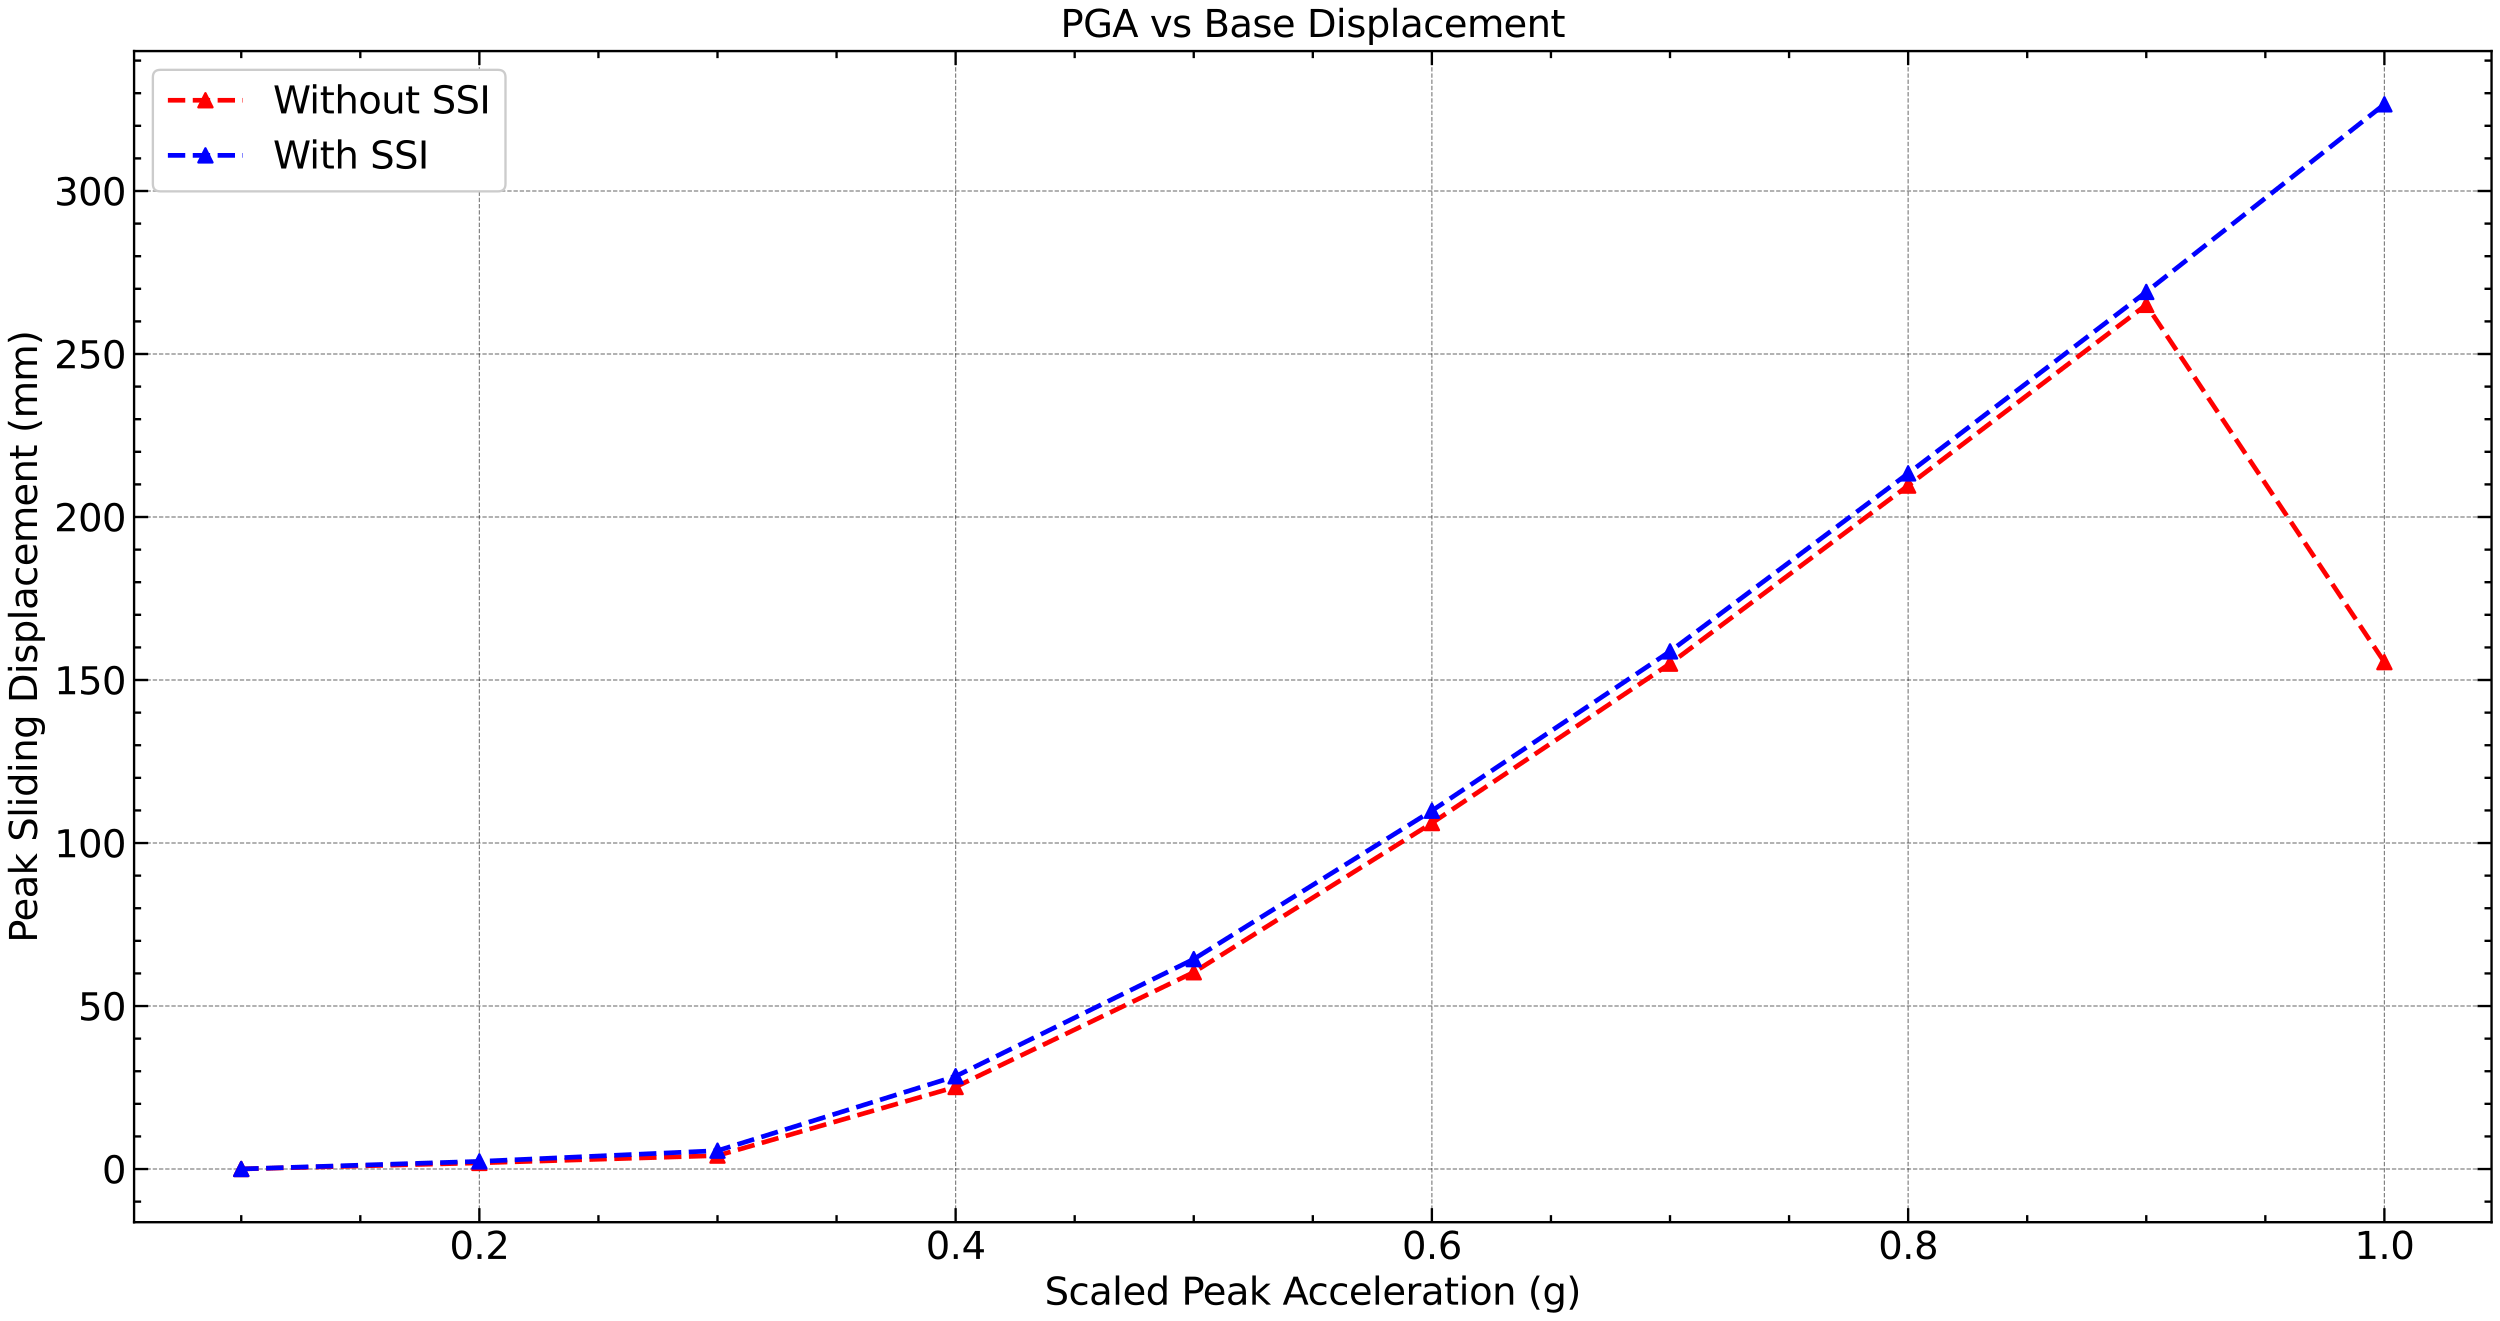 <?xml version="1.0" encoding="utf-8" standalone="no"?>
<!DOCTYPE svg PUBLIC "-//W3C//DTD SVG 1.1//EN"
  "http://www.w3.org/Graphics/SVG/1.1/DTD/svg11.dtd">
<svg xmlns:xlink="http://www.w3.org/1999/xlink" width="1065.125pt" height="562.788pt" viewBox="0 0 1065.125 562.788" xmlns="http://www.w3.org/2000/svg" version="1.1">
 <defs>
  <style type="text/css">*{stroke-linejoin: round; stroke-linecap: butt}</style>
 </defs>
 <g id="figure_1">
  <g id="patch_1">
   <path d="M 0 562.788 
L 1065.125 562.788 
L 1065.125 0 
L 0 0 
z
" style="fill: #ffffff"/>
  </g>
  <g id="axes_1">
   <g id="patch_2">
    <path d="M 57.125 520.717 
L 1061.525 520.717 
L 1061.525 21.758 
L 57.125 21.758 
z
" style="fill: #ffffff"/>
   </g>
   <g id="matplotlib.axis_1">
    <g id="xtick_1">
     <g id="line2d_1">
      <path d="M 204.234 520.717 
L 204.234 21.758 
" clip-path="url(#pb93fafe931)" style="fill: none; stroke-dasharray: 1.85,0.8; stroke-dashoffset: 0; stroke: #000000; stroke-opacity: 0.5; stroke-width: 0.5"/>
     </g>
     <g id="line2d_2">
      <defs>
       <path id="m34ac5b4083" d="M 0 0 
L 0 -6 
" style="stroke: #000000"/>
      </defs>
      <g>
       <use xlink:href="#m34ac5b4083" x="204.234" y="520.717" style="stroke: #000000"/>
      </g>
     </g>
     <g id="line2d_3">
      <defs>
       <path id="mc2dd5385bc" d="M 0 0 
L 0 6 
" style="stroke: #000000"/>
      </defs>
      <g>
       <use xlink:href="#mc2dd5385bc" x="204.234" y="21.758" style="stroke: #000000"/>
      </g>
     </g>
     <g id="text_1">
      <!-- 0.2 -->
      <g transform="translate(191.512 536.375) scale(0.16 -0.16)">
       <defs>
        <path id="DejaVuSans-30" d="M 2034 4250 
Q 1547 4250 1301 3770 
Q 1056 3291 1056 2328 
Q 1056 1369 1301 889 
Q 1547 409 2034 409 
Q 2525 409 2770 889 
Q 3016 1369 3016 2328 
Q 3016 3291 2770 3770 
Q 2525 4250 2034 4250 
z
M 2034 4750 
Q 2819 4750 3233 4129 
Q 3647 3509 3647 2328 
Q 3647 1150 3233 529 
Q 2819 -91 2034 -91 
Q 1250 -91 836 529 
Q 422 1150 422 2328 
Q 422 3509 836 4129 
Q 1250 4750 2034 4750 
z
" transform="scale(0.016)"/>
        <path id="DejaVuSans-2e" d="M 684 794 
L 1344 794 
L 1344 0 
L 684 0 
L 684 794 
z
" transform="scale(0.016)"/>
        <path id="DejaVuSans-32" d="M 1228 531 
L 3431 531 
L 3431 0 
L 469 0 
L 469 531 
Q 828 903 1448 1529 
Q 2069 2156 2228 2338 
Q 2531 2678 2651 2914 
Q 2772 3150 2772 3378 
Q 2772 3750 2511 3984 
Q 2250 4219 1831 4219 
Q 1534 4219 1204 4116 
Q 875 4013 500 3803 
L 500 4441 
Q 881 4594 1212 4672 
Q 1544 4750 1819 4750 
Q 2544 4750 2975 4387 
Q 3406 4025 3406 3419 
Q 3406 3131 3298 2873 
Q 3191 2616 2906 2266 
Q 2828 2175 2409 1742 
Q 1991 1309 1228 531 
z
" transform="scale(0.016)"/>
       </defs>
       <use xlink:href="#DejaVuSans-30"/>
       <use xlink:href="#DejaVuSans-2e" x="63.623"/>
       <use xlink:href="#DejaVuSans-32" x="95.41"/>
      </g>
     </g>
    </g>
    <g id="xtick_2">
     <g id="line2d_4">
      <path d="M 407.143 520.717 
L 407.143 21.758 
" clip-path="url(#pb93fafe931)" style="fill: none; stroke-dasharray: 1.85,0.8; stroke-dashoffset: 0; stroke: #000000; stroke-opacity: 0.5; stroke-width: 0.5"/>
     </g>
     <g id="line2d_5">
      <g>
       <use xlink:href="#m34ac5b4083" x="407.143" y="520.717" style="stroke: #000000"/>
      </g>
     </g>
     <g id="line2d_6">
      <g>
       <use xlink:href="#mc2dd5385bc" x="407.143" y="21.758" style="stroke: #000000"/>
      </g>
     </g>
     <g id="text_2">
      <!-- 0.4 -->
      <g transform="translate(394.421 536.375) scale(0.16 -0.16)">
       <defs>
        <path id="DejaVuSans-34" d="M 2419 4116 
L 825 1625 
L 2419 1625 
L 2419 4116 
z
M 2253 4666 
L 3047 4666 
L 3047 1625 
L 3713 1625 
L 3713 1100 
L 3047 1100 
L 3047 0 
L 2419 0 
L 2419 1100 
L 313 1100 
L 313 1709 
L 2253 4666 
z
" transform="scale(0.016)"/>
       </defs>
       <use xlink:href="#DejaVuSans-30"/>
       <use xlink:href="#DejaVuSans-2e" x="63.623"/>
       <use xlink:href="#DejaVuSans-34" x="95.41"/>
      </g>
     </g>
    </g>
    <g id="xtick_3">
     <g id="line2d_7">
      <path d="M 610.052 520.717 
L 610.052 21.758 
" clip-path="url(#pb93fafe931)" style="fill: none; stroke-dasharray: 1.85,0.8; stroke-dashoffset: 0; stroke: #000000; stroke-opacity: 0.5; stroke-width: 0.5"/>
     </g>
     <g id="line2d_8">
      <g>
       <use xlink:href="#m34ac5b4083" x="610.052" y="520.717" style="stroke: #000000"/>
      </g>
     </g>
     <g id="line2d_9">
      <g>
       <use xlink:href="#mc2dd5385bc" x="610.052" y="21.758" style="stroke: #000000"/>
      </g>
     </g>
     <g id="text_3">
      <!-- 0.6 -->
      <g transform="translate(597.33 536.375) scale(0.16 -0.16)">
       <defs>
        <path id="DejaVuSans-36" d="M 2113 2584 
Q 1688 2584 1439 2293 
Q 1191 2003 1191 1497 
Q 1191 994 1439 701 
Q 1688 409 2113 409 
Q 2538 409 2786 701 
Q 3034 994 3034 1497 
Q 3034 2003 2786 2293 
Q 2538 2584 2113 2584 
z
M 3366 4563 
L 3366 3988 
Q 3128 4100 2886 4159 
Q 2644 4219 2406 4219 
Q 1781 4219 1451 3797 
Q 1122 3375 1075 2522 
Q 1259 2794 1537 2939 
Q 1816 3084 2150 3084 
Q 2853 3084 3261 2657 
Q 3669 2231 3669 1497 
Q 3669 778 3244 343 
Q 2819 -91 2113 -91 
Q 1303 -91 875 529 
Q 447 1150 447 2328 
Q 447 3434 972 4092 
Q 1497 4750 2381 4750 
Q 2619 4750 2861 4703 
Q 3103 4656 3366 4563 
z
" transform="scale(0.016)"/>
       </defs>
       <use xlink:href="#DejaVuSans-30"/>
       <use xlink:href="#DejaVuSans-2e" x="63.623"/>
       <use xlink:href="#DejaVuSans-36" x="95.41"/>
      </g>
     </g>
    </g>
    <g id="xtick_4">
     <g id="line2d_10">
      <path d="M 812.961 520.717 
L 812.961 21.758 
" clip-path="url(#pb93fafe931)" style="fill: none; stroke-dasharray: 1.85,0.8; stroke-dashoffset: 0; stroke: #000000; stroke-opacity: 0.5; stroke-width: 0.5"/>
     </g>
     <g id="line2d_11">
      <g>
       <use xlink:href="#m34ac5b4083" x="812.961" y="520.717" style="stroke: #000000"/>
      </g>
     </g>
     <g id="line2d_12">
      <g>
       <use xlink:href="#mc2dd5385bc" x="812.961" y="21.758" style="stroke: #000000"/>
      </g>
     </g>
     <g id="text_4">
      <!-- 0.8 -->
      <g transform="translate(800.239 536.375) scale(0.16 -0.16)">
       <defs>
        <path id="DejaVuSans-38" d="M 2034 2216 
Q 1584 2216 1326 1975 
Q 1069 1734 1069 1313 
Q 1069 891 1326 650 
Q 1584 409 2034 409 
Q 2484 409 2743 651 
Q 3003 894 3003 1313 
Q 3003 1734 2745 1975 
Q 2488 2216 2034 2216 
z
M 1403 2484 
Q 997 2584 770 2862 
Q 544 3141 544 3541 
Q 544 4100 942 4425 
Q 1341 4750 2034 4750 
Q 2731 4750 3128 4425 
Q 3525 4100 3525 3541 
Q 3525 3141 3298 2862 
Q 3072 2584 2669 2484 
Q 3125 2378 3379 2068 
Q 3634 1759 3634 1313 
Q 3634 634 3220 271 
Q 2806 -91 2034 -91 
Q 1263 -91 848 271 
Q 434 634 434 1313 
Q 434 1759 690 2068 
Q 947 2378 1403 2484 
z
M 1172 3481 
Q 1172 3119 1398 2916 
Q 1625 2713 2034 2713 
Q 2441 2713 2670 2916 
Q 2900 3119 2900 3481 
Q 2900 3844 2670 4047 
Q 2441 4250 2034 4250 
Q 1625 4250 1398 4047 
Q 1172 3844 1172 3481 
z
" transform="scale(0.016)"/>
       </defs>
       <use xlink:href="#DejaVuSans-30"/>
       <use xlink:href="#DejaVuSans-2e" x="63.623"/>
       <use xlink:href="#DejaVuSans-38" x="95.41"/>
      </g>
     </g>
    </g>
    <g id="xtick_5">
     <g id="line2d_13">
      <path d="M 1015.87 520.717 
L 1015.87 21.758 
" clip-path="url(#pb93fafe931)" style="fill: none; stroke-dasharray: 1.85,0.8; stroke-dashoffset: 0; stroke: #000000; stroke-opacity: 0.5; stroke-width: 0.5"/>
     </g>
     <g id="line2d_14">
      <g>
       <use xlink:href="#m34ac5b4083" x="1015.87" y="520.717" style="stroke: #000000"/>
      </g>
     </g>
     <g id="line2d_15">
      <g>
       <use xlink:href="#mc2dd5385bc" x="1015.87" y="21.758" style="stroke: #000000"/>
      </g>
     </g>
     <g id="text_5">
      <!-- 1.0 -->
      <g transform="translate(1003.148 536.375) scale(0.16 -0.16)">
       <defs>
        <path id="DejaVuSans-31" d="M 794 531 
L 1825 531 
L 1825 4091 
L 703 3866 
L 703 4441 
L 1819 4666 
L 2450 4666 
L 2450 531 
L 3481 531 
L 3481 0 
L 794 0 
L 794 531 
z
" transform="scale(0.016)"/>
       </defs>
       <use xlink:href="#DejaVuSans-31"/>
       <use xlink:href="#DejaVuSans-2e" x="63.623"/>
       <use xlink:href="#DejaVuSans-30" x="95.41"/>
      </g>
     </g>
    </g>
    <g id="xtick_6">
     <g id="line2d_16">
      <defs>
       <path id="m87ff8ee9ff" d="M 0 0 
L 0 -3 
" style="stroke: #000000"/>
      </defs>
      <g>
       <use xlink:href="#m87ff8ee9ff" x="102.78" y="520.717" style="stroke: #000000"/>
      </g>
     </g>
     <g id="line2d_17">
      <defs>
       <path id="mc37be4fa2a" d="M 0 0 
L 0 3 
" style="stroke: #000000"/>
      </defs>
      <g>
       <use xlink:href="#mc37be4fa2a" x="102.78" y="21.758" style="stroke: #000000"/>
      </g>
     </g>
    </g>
    <g id="xtick_7">
     <g id="line2d_18">
      <g>
       <use xlink:href="#m87ff8ee9ff" x="153.507" y="520.717" style="stroke: #000000"/>
      </g>
     </g>
     <g id="line2d_19">
      <g>
       <use xlink:href="#mc37be4fa2a" x="153.507" y="21.758" style="stroke: #000000"/>
      </g>
     </g>
    </g>
    <g id="xtick_8">
     <g id="line2d_20">
      <g>
       <use xlink:href="#m87ff8ee9ff" x="254.961" y="520.717" style="stroke: #000000"/>
      </g>
     </g>
     <g id="line2d_21">
      <g>
       <use xlink:href="#mc37be4fa2a" x="254.961" y="21.758" style="stroke: #000000"/>
      </g>
     </g>
    </g>
    <g id="xtick_9">
     <g id="line2d_22">
      <g>
       <use xlink:href="#m87ff8ee9ff" x="305.689" y="520.717" style="stroke: #000000"/>
      </g>
     </g>
     <g id="line2d_23">
      <g>
       <use xlink:href="#mc37be4fa2a" x="305.689" y="21.758" style="stroke: #000000"/>
      </g>
     </g>
    </g>
    <g id="xtick_10">
     <g id="line2d_24">
      <g>
       <use xlink:href="#m87ff8ee9ff" x="356.416" y="520.717" style="stroke: #000000"/>
      </g>
     </g>
     <g id="line2d_25">
      <g>
       <use xlink:href="#mc37be4fa2a" x="356.416" y="21.758" style="stroke: #000000"/>
      </g>
     </g>
    </g>
    <g id="xtick_11">
     <g id="line2d_26">
      <g>
       <use xlink:href="#m87ff8ee9ff" x="457.87" y="520.717" style="stroke: #000000"/>
      </g>
     </g>
     <g id="line2d_27">
      <g>
       <use xlink:href="#mc37be4fa2a" x="457.87" y="21.758" style="stroke: #000000"/>
      </g>
     </g>
    </g>
    <g id="xtick_12">
     <g id="line2d_28">
      <g>
       <use xlink:href="#m87ff8ee9ff" x="508.598" y="520.717" style="stroke: #000000"/>
      </g>
     </g>
     <g id="line2d_29">
      <g>
       <use xlink:href="#mc37be4fa2a" x="508.598" y="21.758" style="stroke: #000000"/>
      </g>
     </g>
    </g>
    <g id="xtick_13">
     <g id="line2d_30">
      <g>
       <use xlink:href="#m87ff8ee9ff" x="559.325" y="520.717" style="stroke: #000000"/>
      </g>
     </g>
     <g id="line2d_31">
      <g>
       <use xlink:href="#mc37be4fa2a" x="559.325" y="21.758" style="stroke: #000000"/>
      </g>
     </g>
    </g>
    <g id="xtick_14">
     <g id="line2d_32">
      <g>
       <use xlink:href="#m87ff8ee9ff" x="660.78" y="520.717" style="stroke: #000000"/>
      </g>
     </g>
     <g id="line2d_33">
      <g>
       <use xlink:href="#mc37be4fa2a" x="660.78" y="21.758" style="stroke: #000000"/>
      </g>
     </g>
    </g>
    <g id="xtick_15">
     <g id="line2d_34">
      <g>
       <use xlink:href="#m87ff8ee9ff" x="711.507" y="520.717" style="stroke: #000000"/>
      </g>
     </g>
     <g id="line2d_35">
      <g>
       <use xlink:href="#mc37be4fa2a" x="711.507" y="21.758" style="stroke: #000000"/>
      </g>
     </g>
    </g>
    <g id="xtick_16">
     <g id="line2d_36">
      <g>
       <use xlink:href="#m87ff8ee9ff" x="762.234" y="520.717" style="stroke: #000000"/>
      </g>
     </g>
     <g id="line2d_37">
      <g>
       <use xlink:href="#mc37be4fa2a" x="762.234" y="21.758" style="stroke: #000000"/>
      </g>
     </g>
    </g>
    <g id="xtick_17">
     <g id="line2d_38">
      <g>
       <use xlink:href="#m87ff8ee9ff" x="863.689" y="520.717" style="stroke: #000000"/>
      </g>
     </g>
     <g id="line2d_39">
      <g>
       <use xlink:href="#mc37be4fa2a" x="863.689" y="21.758" style="stroke: #000000"/>
      </g>
     </g>
    </g>
    <g id="xtick_18">
     <g id="line2d_40">
      <g>
       <use xlink:href="#m87ff8ee9ff" x="914.416" y="520.717" style="stroke: #000000"/>
      </g>
     </g>
     <g id="line2d_41">
      <g>
       <use xlink:href="#mc37be4fa2a" x="914.416" y="21.758" style="stroke: #000000"/>
      </g>
     </g>
    </g>
    <g id="xtick_19">
     <g id="line2d_42">
      <g>
       <use xlink:href="#m87ff8ee9ff" x="965.143" y="520.717" style="stroke: #000000"/>
      </g>
     </g>
     <g id="line2d_43">
      <g>
       <use xlink:href="#mc37be4fa2a" x="965.143" y="21.758" style="stroke: #000000"/>
      </g>
     </g>
    </g>
    <g id="text_6">
     <!-- Scaled Peak Acceleration (g) -->
     <g transform="translate(445.069 555.86) scale(0.16 -0.16)">
      <defs>
       <path id="DejaVuSans-53" d="M 3425 4513 
L 3425 3897 
Q 3066 4069 2747 4153 
Q 2428 4238 2131 4238 
Q 1616 4238 1336 4038 
Q 1056 3838 1056 3469 
Q 1056 3159 1242 3001 
Q 1428 2844 1947 2747 
L 2328 2669 
Q 3034 2534 3370 2195 
Q 3706 1856 3706 1288 
Q 3706 609 3251 259 
Q 2797 -91 1919 -91 
Q 1588 -91 1214 -16 
Q 841 59 441 206 
L 441 856 
Q 825 641 1194 531 
Q 1563 422 1919 422 
Q 2459 422 2753 634 
Q 3047 847 3047 1241 
Q 3047 1584 2836 1778 
Q 2625 1972 2144 2069 
L 1759 2144 
Q 1053 2284 737 2584 
Q 422 2884 422 3419 
Q 422 4038 858 4394 
Q 1294 4750 2059 4750 
Q 2388 4750 2728 4690 
Q 3069 4631 3425 4513 
z
" transform="scale(0.016)"/>
       <path id="DejaVuSans-63" d="M 3122 3366 
L 3122 2828 
Q 2878 2963 2633 3030 
Q 2388 3097 2138 3097 
Q 1578 3097 1268 2742 
Q 959 2388 959 1747 
Q 959 1106 1268 751 
Q 1578 397 2138 397 
Q 2388 397 2633 464 
Q 2878 531 3122 666 
L 3122 134 
Q 2881 22 2623 -34 
Q 2366 -91 2075 -91 
Q 1284 -91 818 406 
Q 353 903 353 1747 
Q 353 2603 823 3093 
Q 1294 3584 2113 3584 
Q 2378 3584 2631 3529 
Q 2884 3475 3122 3366 
z
" transform="scale(0.016)"/>
       <path id="DejaVuSans-61" d="M 2194 1759 
Q 1497 1759 1228 1600 
Q 959 1441 959 1056 
Q 959 750 1161 570 
Q 1363 391 1709 391 
Q 2188 391 2477 730 
Q 2766 1069 2766 1631 
L 2766 1759 
L 2194 1759 
z
M 3341 1997 
L 3341 0 
L 2766 0 
L 2766 531 
Q 2569 213 2275 61 
Q 1981 -91 1556 -91 
Q 1019 -91 701 211 
Q 384 513 384 1019 
Q 384 1609 779 1909 
Q 1175 2209 1959 2209 
L 2766 2209 
L 2766 2266 
Q 2766 2663 2505 2880 
Q 2244 3097 1772 3097 
Q 1472 3097 1187 3025 
Q 903 2953 641 2809 
L 641 3341 
Q 956 3463 1253 3523 
Q 1550 3584 1831 3584 
Q 2591 3584 2966 3190 
Q 3341 2797 3341 1997 
z
" transform="scale(0.016)"/>
       <path id="DejaVuSans-6c" d="M 603 4863 
L 1178 4863 
L 1178 0 
L 603 0 
L 603 4863 
z
" transform="scale(0.016)"/>
       <path id="DejaVuSans-65" d="M 3597 1894 
L 3597 1613 
L 953 1613 
Q 991 1019 1311 708 
Q 1631 397 2203 397 
Q 2534 397 2845 478 
Q 3156 559 3463 722 
L 3463 178 
Q 3153 47 2828 -22 
Q 2503 -91 2169 -91 
Q 1331 -91 842 396 
Q 353 884 353 1716 
Q 353 2575 817 3079 
Q 1281 3584 2069 3584 
Q 2775 3584 3186 3129 
Q 3597 2675 3597 1894 
z
M 3022 2063 
Q 3016 2534 2758 2815 
Q 2500 3097 2075 3097 
Q 1594 3097 1305 2825 
Q 1016 2553 972 2059 
L 3022 2063 
z
" transform="scale(0.016)"/>
       <path id="DejaVuSans-64" d="M 2906 2969 
L 2906 4863 
L 3481 4863 
L 3481 0 
L 2906 0 
L 2906 525 
Q 2725 213 2448 61 
Q 2172 -91 1784 -91 
Q 1150 -91 751 415 
Q 353 922 353 1747 
Q 353 2572 751 3078 
Q 1150 3584 1784 3584 
Q 2172 3584 2448 3432 
Q 2725 3281 2906 2969 
z
M 947 1747 
Q 947 1113 1208 752 
Q 1469 391 1925 391 
Q 2381 391 2643 752 
Q 2906 1113 2906 1747 
Q 2906 2381 2643 2742 
Q 2381 3103 1925 3103 
Q 1469 3103 1208 2742 
Q 947 2381 947 1747 
z
" transform="scale(0.016)"/>
       <path id="DejaVuSans-20" transform="scale(0.016)"/>
       <path id="DejaVuSans-50" d="M 1259 4147 
L 1259 2394 
L 2053 2394 
Q 2494 2394 2734 2622 
Q 2975 2850 2975 3272 
Q 2975 3691 2734 3919 
Q 2494 4147 2053 4147 
L 1259 4147 
z
M 628 4666 
L 2053 4666 
Q 2838 4666 3239 4311 
Q 3641 3956 3641 3272 
Q 3641 2581 3239 2228 
Q 2838 1875 2053 1875 
L 1259 1875 
L 1259 0 
L 628 0 
L 628 4666 
z
" transform="scale(0.016)"/>
       <path id="DejaVuSans-6b" d="M 581 4863 
L 1159 4863 
L 1159 1991 
L 2875 3500 
L 3609 3500 
L 1753 1863 
L 3688 0 
L 2938 0 
L 1159 1709 
L 1159 0 
L 581 0 
L 581 4863 
z
" transform="scale(0.016)"/>
       <path id="DejaVuSans-41" d="M 2188 4044 
L 1331 1722 
L 3047 1722 
L 2188 4044 
z
M 1831 4666 
L 2547 4666 
L 4325 0 
L 3669 0 
L 3244 1197 
L 1141 1197 
L 716 0 
L 50 0 
L 1831 4666 
z
" transform="scale(0.016)"/>
       <path id="DejaVuSans-72" d="M 2631 2963 
Q 2534 3019 2420 3045 
Q 2306 3072 2169 3072 
Q 1681 3072 1420 2755 
Q 1159 2438 1159 1844 
L 1159 0 
L 581 0 
L 581 3500 
L 1159 3500 
L 1159 2956 
Q 1341 3275 1631 3429 
Q 1922 3584 2338 3584 
Q 2397 3584 2469 3576 
Q 2541 3569 2628 3553 
L 2631 2963 
z
" transform="scale(0.016)"/>
       <path id="DejaVuSans-74" d="M 1172 4494 
L 1172 3500 
L 2356 3500 
L 2356 3053 
L 1172 3053 
L 1172 1153 
Q 1172 725 1289 603 
Q 1406 481 1766 481 
L 2356 481 
L 2356 0 
L 1766 0 
Q 1100 0 847 248 
Q 594 497 594 1153 
L 594 3053 
L 172 3053 
L 172 3500 
L 594 3500 
L 594 4494 
L 1172 4494 
z
" transform="scale(0.016)"/>
       <path id="DejaVuSans-69" d="M 603 3500 
L 1178 3500 
L 1178 0 
L 603 0 
L 603 3500 
z
M 603 4863 
L 1178 4863 
L 1178 4134 
L 603 4134 
L 603 4863 
z
" transform="scale(0.016)"/>
       <path id="DejaVuSans-6f" d="M 1959 3097 
Q 1497 3097 1228 2736 
Q 959 2375 959 1747 
Q 959 1119 1226 758 
Q 1494 397 1959 397 
Q 2419 397 2687 759 
Q 2956 1122 2956 1747 
Q 2956 2369 2687 2733 
Q 2419 3097 1959 3097 
z
M 1959 3584 
Q 2709 3584 3137 3096 
Q 3566 2609 3566 1747 
Q 3566 888 3137 398 
Q 2709 -91 1959 -91 
Q 1206 -91 779 398 
Q 353 888 353 1747 
Q 353 2609 779 3096 
Q 1206 3584 1959 3584 
z
" transform="scale(0.016)"/>
       <path id="DejaVuSans-6e" d="M 3513 2113 
L 3513 0 
L 2938 0 
L 2938 2094 
Q 2938 2591 2744 2837 
Q 2550 3084 2163 3084 
Q 1697 3084 1428 2787 
Q 1159 2491 1159 1978 
L 1159 0 
L 581 0 
L 581 3500 
L 1159 3500 
L 1159 2956 
Q 1366 3272 1645 3428 
Q 1925 3584 2291 3584 
Q 2894 3584 3203 3211 
Q 3513 2838 3513 2113 
z
" transform="scale(0.016)"/>
       <path id="DejaVuSans-28" d="M 1984 4856 
Q 1566 4138 1362 3434 
Q 1159 2731 1159 2009 
Q 1159 1288 1364 580 
Q 1569 -128 1984 -844 
L 1484 -844 
Q 1016 -109 783 600 
Q 550 1309 550 2009 
Q 550 2706 781 3412 
Q 1013 4119 1484 4856 
L 1984 4856 
z
" transform="scale(0.016)"/>
       <path id="DejaVuSans-67" d="M 2906 1791 
Q 2906 2416 2648 2759 
Q 2391 3103 1925 3103 
Q 1463 3103 1205 2759 
Q 947 2416 947 1791 
Q 947 1169 1205 825 
Q 1463 481 1925 481 
Q 2391 481 2648 825 
Q 2906 1169 2906 1791 
z
M 3481 434 
Q 3481 -459 3084 -895 
Q 2688 -1331 1869 -1331 
Q 1566 -1331 1297 -1286 
Q 1028 -1241 775 -1147 
L 775 -588 
Q 1028 -725 1275 -790 
Q 1522 -856 1778 -856 
Q 2344 -856 2625 -561 
Q 2906 -266 2906 331 
L 2906 616 
Q 2728 306 2450 153 
Q 2172 0 1784 0 
Q 1141 0 747 490 
Q 353 981 353 1791 
Q 353 2603 747 3093 
Q 1141 3584 1784 3584 
Q 2172 3584 2450 3431 
Q 2728 3278 2906 2969 
L 2906 3500 
L 3481 3500 
L 3481 434 
z
" transform="scale(0.016)"/>
       <path id="DejaVuSans-29" d="M 513 4856 
L 1013 4856 
Q 1481 4119 1714 3412 
Q 1947 2706 1947 2009 
Q 1947 1309 1714 600 
Q 1481 -109 1013 -844 
L 513 -844 
Q 928 -128 1133 580 
Q 1338 1288 1338 2009 
Q 1338 2731 1133 3434 
Q 928 4138 513 4856 
z
" transform="scale(0.016)"/>
      </defs>
      <use xlink:href="#DejaVuSans-53"/>
      <use xlink:href="#DejaVuSans-63" x="63.477"/>
      <use xlink:href="#DejaVuSans-61" x="118.457"/>
      <use xlink:href="#DejaVuSans-6c" x="179.736"/>
      <use xlink:href="#DejaVuSans-65" x="207.52"/>
      <use xlink:href="#DejaVuSans-64" x="269.043"/>
      <use xlink:href="#DejaVuSans-20" x="332.52"/>
      <use xlink:href="#DejaVuSans-50" x="364.307"/>
      <use xlink:href="#DejaVuSans-65" x="420.984"/>
      <use xlink:href="#DejaVuSans-61" x="482.508"/>
      <use xlink:href="#DejaVuSans-6b" x="543.787"/>
      <use xlink:href="#DejaVuSans-20" x="601.697"/>
      <use xlink:href="#DejaVuSans-41" x="633.484"/>
      <use xlink:href="#DejaVuSans-63" x="700.143"/>
      <use xlink:href="#DejaVuSans-63" x="755.123"/>
      <use xlink:href="#DejaVuSans-65" x="810.104"/>
      <use xlink:href="#DejaVuSans-6c" x="871.627"/>
      <use xlink:href="#DejaVuSans-65" x="899.41"/>
      <use xlink:href="#DejaVuSans-72" x="960.934"/>
      <use xlink:href="#DejaVuSans-61" x="1002.047"/>
      <use xlink:href="#DejaVuSans-74" x="1063.326"/>
      <use xlink:href="#DejaVuSans-69" x="1102.535"/>
      <use xlink:href="#DejaVuSans-6f" x="1130.318"/>
      <use xlink:href="#DejaVuSans-6e" x="1191.5"/>
      <use xlink:href="#DejaVuSans-20" x="1254.879"/>
      <use xlink:href="#DejaVuSans-28" x="1286.666"/>
      <use xlink:href="#DejaVuSans-67" x="1325.68"/>
      <use xlink:href="#DejaVuSans-29" x="1389.156"/>
     </g>
    </g>
   </g>
   <g id="matplotlib.axis_2">
    <g id="ytick_1">
     <g id="line2d_44">
      <path d="M 57.125 498.057 
L 1061.525 498.057 
" clip-path="url(#pb93fafe931)" style="fill: none; stroke-dasharray: 1.85,0.8; stroke-dashoffset: 0; stroke: #000000; stroke-opacity: 0.5; stroke-width: 0.5"/>
     </g>
     <g id="line2d_45">
      <defs>
       <path id="m4a53cb26e5" d="M 0 0 
L 6 0 
" style="stroke: #000000"/>
      </defs>
      <g>
       <use xlink:href="#m4a53cb26e5" x="57.125" y="498.057" style="stroke: #000000"/>
      </g>
     </g>
     <g id="line2d_46">
      <defs>
       <path id="mf7d4ad4407" d="M 0 0 
L -6 0 
" style="stroke: #000000"/>
      </defs>
      <g>
       <use xlink:href="#mf7d4ad4407" x="1061.525" y="498.057" style="stroke: #000000"/>
      </g>
     </g>
     <g id="text_7">
      <!-- 0 -->
      <g transform="translate(43.445 504.136) scale(0.16 -0.16)">
       <use xlink:href="#DejaVuSans-30"/>
      </g>
     </g>
    </g>
    <g id="ytick_2">
     <g id="line2d_47">
      <path d="M 57.125 428.61 
L 1061.525 428.61 
" clip-path="url(#pb93fafe931)" style="fill: none; stroke-dasharray: 1.85,0.8; stroke-dashoffset: 0; stroke: #000000; stroke-opacity: 0.5; stroke-width: 0.5"/>
     </g>
     <g id="line2d_48">
      <g>
       <use xlink:href="#m4a53cb26e5" x="57.125" y="428.61" style="stroke: #000000"/>
      </g>
     </g>
     <g id="line2d_49">
      <g>
       <use xlink:href="#mf7d4ad4407" x="1061.525" y="428.61" style="stroke: #000000"/>
      </g>
     </g>
     <g id="text_8">
      <!-- 50 -->
      <g transform="translate(33.265 434.689) scale(0.16 -0.16)">
       <defs>
        <path id="DejaVuSans-35" d="M 691 4666 
L 3169 4666 
L 3169 4134 
L 1269 4134 
L 1269 2991 
Q 1406 3038 1543 3061 
Q 1681 3084 1819 3084 
Q 2600 3084 3056 2656 
Q 3513 2228 3513 1497 
Q 3513 744 3044 326 
Q 2575 -91 1722 -91 
Q 1428 -91 1123 -41 
Q 819 9 494 109 
L 494 744 
Q 775 591 1075 516 
Q 1375 441 1709 441 
Q 2250 441 2565 725 
Q 2881 1009 2881 1497 
Q 2881 1984 2565 2268 
Q 2250 2553 1709 2553 
Q 1456 2553 1204 2497 
Q 953 2441 691 2322 
L 691 4666 
z
" transform="scale(0.016)"/>
       </defs>
       <use xlink:href="#DejaVuSans-35"/>
       <use xlink:href="#DejaVuSans-30" x="63.623"/>
      </g>
     </g>
    </g>
    <g id="ytick_3">
     <g id="line2d_50">
      <path d="M 57.125 359.163 
L 1061.525 359.163 
" clip-path="url(#pb93fafe931)" style="fill: none; stroke-dasharray: 1.85,0.8; stroke-dashoffset: 0; stroke: #000000; stroke-opacity: 0.5; stroke-width: 0.5"/>
     </g>
     <g id="line2d_51">
      <g>
       <use xlink:href="#m4a53cb26e5" x="57.125" y="359.163" style="stroke: #000000"/>
      </g>
     </g>
     <g id="line2d_52">
      <g>
       <use xlink:href="#mf7d4ad4407" x="1061.525" y="359.163" style="stroke: #000000"/>
      </g>
     </g>
     <g id="text_9">
      <!-- 100 -->
      <g transform="translate(23.085 365.242) scale(0.16 -0.16)">
       <use xlink:href="#DejaVuSans-31"/>
       <use xlink:href="#DejaVuSans-30" x="63.623"/>
       <use xlink:href="#DejaVuSans-30" x="127.246"/>
      </g>
     </g>
    </g>
    <g id="ytick_4">
     <g id="line2d_53">
      <path d="M 57.125 289.716 
L 1061.525 289.716 
" clip-path="url(#pb93fafe931)" style="fill: none; stroke-dasharray: 1.85,0.8; stroke-dashoffset: 0; stroke: #000000; stroke-opacity: 0.5; stroke-width: 0.5"/>
     </g>
     <g id="line2d_54">
      <g>
       <use xlink:href="#m4a53cb26e5" x="57.125" y="289.716" style="stroke: #000000"/>
      </g>
     </g>
     <g id="line2d_55">
      <g>
       <use xlink:href="#mf7d4ad4407" x="1061.525" y="289.716" style="stroke: #000000"/>
      </g>
     </g>
     <g id="text_10">
      <!-- 150 -->
      <g transform="translate(23.085 295.795) scale(0.16 -0.16)">
       <use xlink:href="#DejaVuSans-31"/>
       <use xlink:href="#DejaVuSans-35" x="63.623"/>
       <use xlink:href="#DejaVuSans-30" x="127.246"/>
      </g>
     </g>
    </g>
    <g id="ytick_5">
     <g id="line2d_56">
      <path d="M 57.125 220.27 
L 1061.525 220.27 
" clip-path="url(#pb93fafe931)" style="fill: none; stroke-dasharray: 1.85,0.8; stroke-dashoffset: 0; stroke: #000000; stroke-opacity: 0.5; stroke-width: 0.5"/>
     </g>
     <g id="line2d_57">
      <g>
       <use xlink:href="#m4a53cb26e5" x="57.125" y="220.27" style="stroke: #000000"/>
      </g>
     </g>
     <g id="line2d_58">
      <g>
       <use xlink:href="#mf7d4ad4407" x="1061.525" y="220.27" style="stroke: #000000"/>
      </g>
     </g>
     <g id="text_11">
      <!-- 200 -->
      <g transform="translate(23.085 226.348) scale(0.16 -0.16)">
       <use xlink:href="#DejaVuSans-32"/>
       <use xlink:href="#DejaVuSans-30" x="63.623"/>
       <use xlink:href="#DejaVuSans-30" x="127.246"/>
      </g>
     </g>
    </g>
    <g id="ytick_6">
     <g id="line2d_59">
      <path d="M 57.125 150.823 
L 1061.525 150.823 
" clip-path="url(#pb93fafe931)" style="fill: none; stroke-dasharray: 1.85,0.8; stroke-dashoffset: 0; stroke: #000000; stroke-opacity: 0.5; stroke-width: 0.5"/>
     </g>
     <g id="line2d_60">
      <g>
       <use xlink:href="#m4a53cb26e5" x="57.125" y="150.823" style="stroke: #000000"/>
      </g>
     </g>
     <g id="line2d_61">
      <g>
       <use xlink:href="#mf7d4ad4407" x="1061.525" y="150.823" style="stroke: #000000"/>
      </g>
     </g>
     <g id="text_12">
      <!-- 250 -->
      <g transform="translate(23.085 156.901) scale(0.16 -0.16)">
       <use xlink:href="#DejaVuSans-32"/>
       <use xlink:href="#DejaVuSans-35" x="63.623"/>
       <use xlink:href="#DejaVuSans-30" x="127.246"/>
      </g>
     </g>
    </g>
    <g id="ytick_7">
     <g id="line2d_62">
      <path d="M 57.125 81.376 
L 1061.525 81.376 
" clip-path="url(#pb93fafe931)" style="fill: none; stroke-dasharray: 1.85,0.8; stroke-dashoffset: 0; stroke: #000000; stroke-opacity: 0.5; stroke-width: 0.5"/>
     </g>
     <g id="line2d_63">
      <g>
       <use xlink:href="#m4a53cb26e5" x="57.125" y="81.376" style="stroke: #000000"/>
      </g>
     </g>
     <g id="line2d_64">
      <g>
       <use xlink:href="#mf7d4ad4407" x="1061.525" y="81.376" style="stroke: #000000"/>
      </g>
     </g>
     <g id="text_13">
      <!-- 300 -->
      <g transform="translate(23.085 87.455) scale(0.16 -0.16)">
       <defs>
        <path id="DejaVuSans-33" d="M 2597 2516 
Q 3050 2419 3304 2112 
Q 3559 1806 3559 1356 
Q 3559 666 3084 287 
Q 2609 -91 1734 -91 
Q 1441 -91 1130 -33 
Q 819 25 488 141 
L 488 750 
Q 750 597 1062 519 
Q 1375 441 1716 441 
Q 2309 441 2620 675 
Q 2931 909 2931 1356 
Q 2931 1769 2642 2001 
Q 2353 2234 1838 2234 
L 1294 2234 
L 1294 2753 
L 1863 2753 
Q 2328 2753 2575 2939 
Q 2822 3125 2822 3475 
Q 2822 3834 2567 4026 
Q 2313 4219 1838 4219 
Q 1578 4219 1281 4162 
Q 984 4106 628 3988 
L 628 4550 
Q 988 4650 1302 4700 
Q 1616 4750 1894 4750 
Q 2613 4750 3031 4423 
Q 3450 4097 3450 3541 
Q 3450 3153 3228 2886 
Q 3006 2619 2597 2516 
z
" transform="scale(0.016)"/>
       </defs>
       <use xlink:href="#DejaVuSans-33"/>
       <use xlink:href="#DejaVuSans-30" x="63.623"/>
       <use xlink:href="#DejaVuSans-30" x="127.246"/>
      </g>
     </g>
    </g>
    <g id="ytick_8">
     <g id="line2d_65">
      <defs>
       <path id="mcb57ccd6f5" d="M 0 0 
L 3 0 
" style="stroke: #000000"/>
      </defs>
      <g>
       <use xlink:href="#mcb57ccd6f5" x="57.125" y="511.946" style="stroke: #000000"/>
      </g>
     </g>
     <g id="line2d_66">
      <defs>
       <path id="m4abdd3157f" d="M 0 0 
L -3 0 
" style="stroke: #000000"/>
      </defs>
      <g>
       <use xlink:href="#m4abdd3157f" x="1061.525" y="511.946" style="stroke: #000000"/>
      </g>
     </g>
    </g>
    <g id="ytick_9">
     <g id="line2d_67">
      <g>
       <use xlink:href="#mcb57ccd6f5" x="57.125" y="484.168" style="stroke: #000000"/>
      </g>
     </g>
     <g id="line2d_68">
      <g>
       <use xlink:href="#m4abdd3157f" x="1061.525" y="484.168" style="stroke: #000000"/>
      </g>
     </g>
    </g>
    <g id="ytick_10">
     <g id="line2d_69">
      <g>
       <use xlink:href="#mcb57ccd6f5" x="57.125" y="470.278" style="stroke: #000000"/>
      </g>
     </g>
     <g id="line2d_70">
      <g>
       <use xlink:href="#m4abdd3157f" x="1061.525" y="470.278" style="stroke: #000000"/>
      </g>
     </g>
    </g>
    <g id="ytick_11">
     <g id="line2d_71">
      <g>
       <use xlink:href="#mcb57ccd6f5" x="57.125" y="456.389" style="stroke: #000000"/>
      </g>
     </g>
     <g id="line2d_72">
      <g>
       <use xlink:href="#m4abdd3157f" x="1061.525" y="456.389" style="stroke: #000000"/>
      </g>
     </g>
    </g>
    <g id="ytick_12">
     <g id="line2d_73">
      <g>
       <use xlink:href="#mcb57ccd6f5" x="57.125" y="442.499" style="stroke: #000000"/>
      </g>
     </g>
     <g id="line2d_74">
      <g>
       <use xlink:href="#m4abdd3157f" x="1061.525" y="442.499" style="stroke: #000000"/>
      </g>
     </g>
    </g>
    <g id="ytick_13">
     <g id="line2d_75">
      <g>
       <use xlink:href="#mcb57ccd6f5" x="57.125" y="414.721" style="stroke: #000000"/>
      </g>
     </g>
     <g id="line2d_76">
      <g>
       <use xlink:href="#m4abdd3157f" x="1061.525" y="414.721" style="stroke: #000000"/>
      </g>
     </g>
    </g>
    <g id="ytick_14">
     <g id="line2d_77">
      <g>
       <use xlink:href="#mcb57ccd6f5" x="57.125" y="400.831" style="stroke: #000000"/>
      </g>
     </g>
     <g id="line2d_78">
      <g>
       <use xlink:href="#m4abdd3157f" x="1061.525" y="400.831" style="stroke: #000000"/>
      </g>
     </g>
    </g>
    <g id="ytick_15">
     <g id="line2d_79">
      <g>
       <use xlink:href="#mcb57ccd6f5" x="57.125" y="386.942" style="stroke: #000000"/>
      </g>
     </g>
     <g id="line2d_80">
      <g>
       <use xlink:href="#m4abdd3157f" x="1061.525" y="386.942" style="stroke: #000000"/>
      </g>
     </g>
    </g>
    <g id="ytick_16">
     <g id="line2d_81">
      <g>
       <use xlink:href="#mcb57ccd6f5" x="57.125" y="373.053" style="stroke: #000000"/>
      </g>
     </g>
     <g id="line2d_82">
      <g>
       <use xlink:href="#m4abdd3157f" x="1061.525" y="373.053" style="stroke: #000000"/>
      </g>
     </g>
    </g>
    <g id="ytick_17">
     <g id="line2d_83">
      <g>
       <use xlink:href="#mcb57ccd6f5" x="57.125" y="345.274" style="stroke: #000000"/>
      </g>
     </g>
     <g id="line2d_84">
      <g>
       <use xlink:href="#m4abdd3157f" x="1061.525" y="345.274" style="stroke: #000000"/>
      </g>
     </g>
    </g>
    <g id="ytick_18">
     <g id="line2d_85">
      <g>
       <use xlink:href="#mcb57ccd6f5" x="57.125" y="331.385" style="stroke: #000000"/>
      </g>
     </g>
     <g id="line2d_86">
      <g>
       <use xlink:href="#m4abdd3157f" x="1061.525" y="331.385" style="stroke: #000000"/>
      </g>
     </g>
    </g>
    <g id="ytick_19">
     <g id="line2d_87">
      <g>
       <use xlink:href="#mcb57ccd6f5" x="57.125" y="317.495" style="stroke: #000000"/>
      </g>
     </g>
     <g id="line2d_88">
      <g>
       <use xlink:href="#m4abdd3157f" x="1061.525" y="317.495" style="stroke: #000000"/>
      </g>
     </g>
    </g>
    <g id="ytick_20">
     <g id="line2d_89">
      <g>
       <use xlink:href="#mcb57ccd6f5" x="57.125" y="303.606" style="stroke: #000000"/>
      </g>
     </g>
     <g id="line2d_90">
      <g>
       <use xlink:href="#m4abdd3157f" x="1061.525" y="303.606" style="stroke: #000000"/>
      </g>
     </g>
    </g>
    <g id="ytick_21">
     <g id="line2d_91">
      <g>
       <use xlink:href="#mcb57ccd6f5" x="57.125" y="275.827" style="stroke: #000000"/>
      </g>
     </g>
     <g id="line2d_92">
      <g>
       <use xlink:href="#m4abdd3157f" x="1061.525" y="275.827" style="stroke: #000000"/>
      </g>
     </g>
    </g>
    <g id="ytick_22">
     <g id="line2d_93">
      <g>
       <use xlink:href="#mcb57ccd6f5" x="57.125" y="261.938" style="stroke: #000000"/>
      </g>
     </g>
     <g id="line2d_94">
      <g>
       <use xlink:href="#m4abdd3157f" x="1061.525" y="261.938" style="stroke: #000000"/>
      </g>
     </g>
    </g>
    <g id="ytick_23">
     <g id="line2d_95">
      <g>
       <use xlink:href="#mcb57ccd6f5" x="57.125" y="248.048" style="stroke: #000000"/>
      </g>
     </g>
     <g id="line2d_96">
      <g>
       <use xlink:href="#m4abdd3157f" x="1061.525" y="248.048" style="stroke: #000000"/>
      </g>
     </g>
    </g>
    <g id="ytick_24">
     <g id="line2d_97">
      <g>
       <use xlink:href="#mcb57ccd6f5" x="57.125" y="234.159" style="stroke: #000000"/>
      </g>
     </g>
     <g id="line2d_98">
      <g>
       <use xlink:href="#m4abdd3157f" x="1061.525" y="234.159" style="stroke: #000000"/>
      </g>
     </g>
    </g>
    <g id="ytick_25">
     <g id="line2d_99">
      <g>
       <use xlink:href="#mcb57ccd6f5" x="57.125" y="206.38" style="stroke: #000000"/>
      </g>
     </g>
     <g id="line2d_100">
      <g>
       <use xlink:href="#m4abdd3157f" x="1061.525" y="206.38" style="stroke: #000000"/>
      </g>
     </g>
    </g>
    <g id="ytick_26">
     <g id="line2d_101">
      <g>
       <use xlink:href="#mcb57ccd6f5" x="57.125" y="192.491" style="stroke: #000000"/>
      </g>
     </g>
     <g id="line2d_102">
      <g>
       <use xlink:href="#m4abdd3157f" x="1061.525" y="192.491" style="stroke: #000000"/>
      </g>
     </g>
    </g>
    <g id="ytick_27">
     <g id="line2d_103">
      <g>
       <use xlink:href="#mcb57ccd6f5" x="57.125" y="178.601" style="stroke: #000000"/>
      </g>
     </g>
     <g id="line2d_104">
      <g>
       <use xlink:href="#m4abdd3157f" x="1061.525" y="178.601" style="stroke: #000000"/>
      </g>
     </g>
    </g>
    <g id="ytick_28">
     <g id="line2d_105">
      <g>
       <use xlink:href="#mcb57ccd6f5" x="57.125" y="164.712" style="stroke: #000000"/>
      </g>
     </g>
     <g id="line2d_106">
      <g>
       <use xlink:href="#m4abdd3157f" x="1061.525" y="164.712" style="stroke: #000000"/>
      </g>
     </g>
    </g>
    <g id="ytick_29">
     <g id="line2d_107">
      <g>
       <use xlink:href="#mcb57ccd6f5" x="57.125" y="136.933" style="stroke: #000000"/>
      </g>
     </g>
     <g id="line2d_108">
      <g>
       <use xlink:href="#m4abdd3157f" x="1061.525" y="136.933" style="stroke: #000000"/>
      </g>
     </g>
    </g>
    <g id="ytick_30">
     <g id="line2d_109">
      <g>
       <use xlink:href="#mcb57ccd6f5" x="57.125" y="123.044" style="stroke: #000000"/>
      </g>
     </g>
     <g id="line2d_110">
      <g>
       <use xlink:href="#m4abdd3157f" x="1061.525" y="123.044" style="stroke: #000000"/>
      </g>
     </g>
    </g>
    <g id="ytick_31">
     <g id="line2d_111">
      <g>
       <use xlink:href="#mcb57ccd6f5" x="57.125" y="109.155" style="stroke: #000000"/>
      </g>
     </g>
     <g id="line2d_112">
      <g>
       <use xlink:href="#m4abdd3157f" x="1061.525" y="109.155" style="stroke: #000000"/>
      </g>
     </g>
    </g>
    <g id="ytick_32">
     <g id="line2d_113">
      <g>
       <use xlink:href="#mcb57ccd6f5" x="57.125" y="95.265" style="stroke: #000000"/>
      </g>
     </g>
     <g id="line2d_114">
      <g>
       <use xlink:href="#m4abdd3157f" x="1061.525" y="95.265" style="stroke: #000000"/>
      </g>
     </g>
    </g>
    <g id="ytick_33">
     <g id="line2d_115">
      <g>
       <use xlink:href="#mcb57ccd6f5" x="57.125" y="67.486" style="stroke: #000000"/>
      </g>
     </g>
     <g id="line2d_116">
      <g>
       <use xlink:href="#m4abdd3157f" x="1061.525" y="67.486" style="stroke: #000000"/>
      </g>
     </g>
    </g>
    <g id="ytick_34">
     <g id="line2d_117">
      <g>
       <use xlink:href="#mcb57ccd6f5" x="57.125" y="53.597" style="stroke: #000000"/>
      </g>
     </g>
     <g id="line2d_118">
      <g>
       <use xlink:href="#m4abdd3157f" x="1061.525" y="53.597" style="stroke: #000000"/>
      </g>
     </g>
    </g>
    <g id="ytick_35">
     <g id="line2d_119">
      <g>
       <use xlink:href="#mcb57ccd6f5" x="57.125" y="39.708" style="stroke: #000000"/>
      </g>
     </g>
     <g id="line2d_120">
      <g>
       <use xlink:href="#m4abdd3157f" x="1061.525" y="39.708" style="stroke: #000000"/>
      </g>
     </g>
    </g>
    <g id="ytick_36">
     <g id="line2d_121">
      <g>
       <use xlink:href="#mcb57ccd6f5" x="57.125" y="25.818" style="stroke: #000000"/>
      </g>
     </g>
     <g id="line2d_122">
      <g>
       <use xlink:href="#m4abdd3157f" x="1061.525" y="25.818" style="stroke: #000000"/>
      </g>
     </g>
    </g>
    <g id="text_14">
     <!-- Peak Sliding Displacement (mm) -->
     <g transform="translate(15.758 401.654) rotate(-90) scale(0.16 -0.16)">
      <defs>
       <path id="DejaVuSans-44" d="M 1259 4147 
L 1259 519 
L 2022 519 
Q 2988 519 3436 956 
Q 3884 1394 3884 2338 
Q 3884 3275 3436 3711 
Q 2988 4147 2022 4147 
L 1259 4147 
z
M 628 4666 
L 1925 4666 
Q 3281 4666 3915 4102 
Q 4550 3538 4550 2338 
Q 4550 1131 3912 565 
Q 3275 0 1925 0 
L 628 0 
L 628 4666 
z
" transform="scale(0.016)"/>
       <path id="DejaVuSans-73" d="M 2834 3397 
L 2834 2853 
Q 2591 2978 2328 3040 
Q 2066 3103 1784 3103 
Q 1356 3103 1142 2972 
Q 928 2841 928 2578 
Q 928 2378 1081 2264 
Q 1234 2150 1697 2047 
L 1894 2003 
Q 2506 1872 2764 1633 
Q 3022 1394 3022 966 
Q 3022 478 2636 193 
Q 2250 -91 1575 -91 
Q 1294 -91 989 -36 
Q 684 19 347 128 
L 347 722 
Q 666 556 975 473 
Q 1284 391 1588 391 
Q 1994 391 2212 530 
Q 2431 669 2431 922 
Q 2431 1156 2273 1281 
Q 2116 1406 1581 1522 
L 1381 1569 
Q 847 1681 609 1914 
Q 372 2147 372 2553 
Q 372 3047 722 3315 
Q 1072 3584 1716 3584 
Q 2034 3584 2315 3537 
Q 2597 3491 2834 3397 
z
" transform="scale(0.016)"/>
       <path id="DejaVuSans-70" d="M 1159 525 
L 1159 -1331 
L 581 -1331 
L 581 3500 
L 1159 3500 
L 1159 2969 
Q 1341 3281 1617 3432 
Q 1894 3584 2278 3584 
Q 2916 3584 3314 3078 
Q 3713 2572 3713 1747 
Q 3713 922 3314 415 
Q 2916 -91 2278 -91 
Q 1894 -91 1617 61 
Q 1341 213 1159 525 
z
M 3116 1747 
Q 3116 2381 2855 2742 
Q 2594 3103 2138 3103 
Q 1681 3103 1420 2742 
Q 1159 2381 1159 1747 
Q 1159 1113 1420 752 
Q 1681 391 2138 391 
Q 2594 391 2855 752 
Q 3116 1113 3116 1747 
z
" transform="scale(0.016)"/>
       <path id="DejaVuSans-6d" d="M 3328 2828 
Q 3544 3216 3844 3400 
Q 4144 3584 4550 3584 
Q 5097 3584 5394 3201 
Q 5691 2819 5691 2113 
L 5691 0 
L 5113 0 
L 5113 2094 
Q 5113 2597 4934 2840 
Q 4756 3084 4391 3084 
Q 3944 3084 3684 2787 
Q 3425 2491 3425 1978 
L 3425 0 
L 2847 0 
L 2847 2094 
Q 2847 2600 2669 2842 
Q 2491 3084 2119 3084 
Q 1678 3084 1418 2786 
Q 1159 2488 1159 1978 
L 1159 0 
L 581 0 
L 581 3500 
L 1159 3500 
L 1159 2956 
Q 1356 3278 1631 3431 
Q 1906 3584 2284 3584 
Q 2666 3584 2933 3390 
Q 3200 3197 3328 2828 
z
" transform="scale(0.016)"/>
      </defs>
      <use xlink:href="#DejaVuSans-50"/>
      <use xlink:href="#DejaVuSans-65" x="56.678"/>
      <use xlink:href="#DejaVuSans-61" x="118.201"/>
      <use xlink:href="#DejaVuSans-6b" x="179.48"/>
      <use xlink:href="#DejaVuSans-20" x="237.391"/>
      <use xlink:href="#DejaVuSans-53" x="269.178"/>
      <use xlink:href="#DejaVuSans-6c" x="332.654"/>
      <use xlink:href="#DejaVuSans-69" x="360.438"/>
      <use xlink:href="#DejaVuSans-64" x="388.221"/>
      <use xlink:href="#DejaVuSans-69" x="451.697"/>
      <use xlink:href="#DejaVuSans-6e" x="479.48"/>
      <use xlink:href="#DejaVuSans-67" x="542.859"/>
      <use xlink:href="#DejaVuSans-20" x="606.336"/>
      <use xlink:href="#DejaVuSans-44" x="638.123"/>
      <use xlink:href="#DejaVuSans-69" x="715.125"/>
      <use xlink:href="#DejaVuSans-73" x="742.908"/>
      <use xlink:href="#DejaVuSans-70" x="795.008"/>
      <use xlink:href="#DejaVuSans-6c" x="858.484"/>
      <use xlink:href="#DejaVuSans-61" x="886.268"/>
      <use xlink:href="#DejaVuSans-63" x="947.547"/>
      <use xlink:href="#DejaVuSans-65" x="1002.527"/>
      <use xlink:href="#DejaVuSans-6d" x="1064.051"/>
      <use xlink:href="#DejaVuSans-65" x="1161.463"/>
      <use xlink:href="#DejaVuSans-6e" x="1222.986"/>
      <use xlink:href="#DejaVuSans-74" x="1286.365"/>
      <use xlink:href="#DejaVuSans-20" x="1325.574"/>
      <use xlink:href="#DejaVuSans-28" x="1357.361"/>
      <use xlink:href="#DejaVuSans-6d" x="1396.375"/>
      <use xlink:href="#DejaVuSans-6d" x="1493.787"/>
      <use xlink:href="#DejaVuSans-29" x="1591.199"/>
     </g>
    </g>
   </g>
   <g id="line2d_123">
    <path d="M 102.78 498.038 
L 204.234 495.452 
L 305.689 492.347 
L 407.143 463.101 
L 508.598 414.234 
L 610.052 350.669 
L 711.507 282.753 
L 812.961 206.887 
L 914.416 129.886 
L 1015.87 282.098 
" clip-path="url(#pb93fafe931)" style="fill: none; stroke-dasharray: 7.4,3.2; stroke-dashoffset: 0; stroke: #ff0000; stroke-width: 2"/>
    <defs>
     <path id="m4548723883" d="M 0 -3 
L -3 3 
L 3 3 
z
" style="stroke: #ff0000; stroke-linejoin: miter"/>
    </defs>
    <g clip-path="url(#pb93fafe931)">
     <use xlink:href="#m4548723883" x="102.78" y="498.038" style="fill: #ff0000; stroke: #ff0000; stroke-linejoin: miter"/>
     <use xlink:href="#m4548723883" x="204.234" y="495.452" style="fill: #ff0000; stroke: #ff0000; stroke-linejoin: miter"/>
     <use xlink:href="#m4548723883" x="305.689" y="492.347" style="fill: #ff0000; stroke: #ff0000; stroke-linejoin: miter"/>
     <use xlink:href="#m4548723883" x="407.143" y="463.101" style="fill: #ff0000; stroke: #ff0000; stroke-linejoin: miter"/>
     <use xlink:href="#m4548723883" x="508.598" y="414.234" style="fill: #ff0000; stroke: #ff0000; stroke-linejoin: miter"/>
     <use xlink:href="#m4548723883" x="610.052" y="350.669" style="fill: #ff0000; stroke: #ff0000; stroke-linejoin: miter"/>
     <use xlink:href="#m4548723883" x="711.507" y="282.753" style="fill: #ff0000; stroke: #ff0000; stroke-linejoin: miter"/>
     <use xlink:href="#m4548723883" x="812.961" y="206.887" style="fill: #ff0000; stroke: #ff0000; stroke-linejoin: miter"/>
     <use xlink:href="#m4548723883" x="914.416" y="129.886" style="fill: #ff0000; stroke: #ff0000; stroke-linejoin: miter"/>
     <use xlink:href="#m4548723883" x="1015.87" y="282.098" style="fill: #ff0000; stroke: #ff0000; stroke-linejoin: miter"/>
    </g>
   </g>
   <g id="line2d_124">
    <path d="M 102.78 498.035 
L 204.234 494.807 
L 305.689 490.243 
L 407.143 458.541 
L 508.598 408.633 
L 610.052 345.404 
L 711.507 277.534 
L 812.961 201.696 
L 914.416 124.383 
L 1015.87 44.438 
" clip-path="url(#pb93fafe931)" style="fill: none; stroke-dasharray: 7.4,3.2; stroke-dashoffset: 0; stroke: #0000ff; stroke-width: 2"/>
    <defs>
     <path id="m56d38e41c5" d="M 0 -3 
L -3 3 
L 3 3 
z
" style="stroke: #0000ff; stroke-linejoin: miter"/>
    </defs>
    <g clip-path="url(#pb93fafe931)">
     <use xlink:href="#m56d38e41c5" x="102.78" y="498.035" style="fill: #0000ff; stroke: #0000ff; stroke-linejoin: miter"/>
     <use xlink:href="#m56d38e41c5" x="204.234" y="494.807" style="fill: #0000ff; stroke: #0000ff; stroke-linejoin: miter"/>
     <use xlink:href="#m56d38e41c5" x="305.689" y="490.243" style="fill: #0000ff; stroke: #0000ff; stroke-linejoin: miter"/>
     <use xlink:href="#m56d38e41c5" x="407.143" y="458.541" style="fill: #0000ff; stroke: #0000ff; stroke-linejoin: miter"/>
     <use xlink:href="#m56d38e41c5" x="508.598" y="408.633" style="fill: #0000ff; stroke: #0000ff; stroke-linejoin: miter"/>
     <use xlink:href="#m56d38e41c5" x="610.052" y="345.404" style="fill: #0000ff; stroke: #0000ff; stroke-linejoin: miter"/>
     <use xlink:href="#m56d38e41c5" x="711.507" y="277.534" style="fill: #0000ff; stroke: #0000ff; stroke-linejoin: miter"/>
     <use xlink:href="#m56d38e41c5" x="812.961" y="201.696" style="fill: #0000ff; stroke: #0000ff; stroke-linejoin: miter"/>
     <use xlink:href="#m56d38e41c5" x="914.416" y="124.383" style="fill: #0000ff; stroke: #0000ff; stroke-linejoin: miter"/>
     <use xlink:href="#m56d38e41c5" x="1015.87" y="44.438" style="fill: #0000ff; stroke: #0000ff; stroke-linejoin: miter"/>
    </g>
   </g>
   <g id="patch_3">
    <path d="M 57.125 520.717 
L 57.125 21.758 
" style="fill: none; stroke: #000000; stroke-linejoin: miter; stroke-linecap: square"/>
   </g>
   <g id="patch_4">
    <path d="M 1061.525 520.717 
L 1061.525 21.758 
" style="fill: none; stroke: #000000; stroke-linejoin: miter; stroke-linecap: square"/>
   </g>
   <g id="patch_5">
    <path d="M 57.125 520.717 
L 1061.525 520.717 
" style="fill: none; stroke: #000000; stroke-linejoin: miter; stroke-linecap: square"/>
   </g>
   <g id="patch_6">
    <path d="M 57.125 21.758 
L 1061.525 21.758 
" style="fill: none; stroke: #000000; stroke-linejoin: miter; stroke-linecap: square"/>
   </g>
   <g id="text_15">
    <!-- PGA vs Base Displacement -->
    <g transform="translate(451.822 15.758) scale(0.16 -0.16)">
     <defs>
      <path id="DejaVuSans-47" d="M 3809 666 
L 3809 1919 
L 2778 1919 
L 2778 2438 
L 4434 2438 
L 4434 434 
Q 4069 175 3628 42 
Q 3188 -91 2688 -91 
Q 1594 -91 976 548 
Q 359 1188 359 2328 
Q 359 3472 976 4111 
Q 1594 4750 2688 4750 
Q 3144 4750 3555 4637 
Q 3966 4525 4313 4306 
L 4313 3634 
Q 3963 3931 3569 4081 
Q 3175 4231 2741 4231 
Q 1884 4231 1454 3753 
Q 1025 3275 1025 2328 
Q 1025 1384 1454 906 
Q 1884 428 2741 428 
Q 3075 428 3337 486 
Q 3600 544 3809 666 
z
" transform="scale(0.016)"/>
      <path id="DejaVuSans-76" d="M 191 3500 
L 800 3500 
L 1894 563 
L 2988 3500 
L 3597 3500 
L 2284 0 
L 1503 0 
L 191 3500 
z
" transform="scale(0.016)"/>
      <path id="DejaVuSans-42" d="M 1259 2228 
L 1259 519 
L 2272 519 
Q 2781 519 3026 730 
Q 3272 941 3272 1375 
Q 3272 1813 3026 2020 
Q 2781 2228 2272 2228 
L 1259 2228 
z
M 1259 4147 
L 1259 2741 
L 2194 2741 
Q 2656 2741 2882 2914 
Q 3109 3088 3109 3444 
Q 3109 3797 2882 3972 
Q 2656 4147 2194 4147 
L 1259 4147 
z
M 628 4666 
L 2241 4666 
Q 2963 4666 3353 4366 
Q 3744 4066 3744 3513 
Q 3744 3084 3544 2831 
Q 3344 2578 2956 2516 
Q 3422 2416 3680 2098 
Q 3938 1781 3938 1306 
Q 3938 681 3513 340 
Q 3088 0 2303 0 
L 628 0 
L 628 4666 
z
" transform="scale(0.016)"/>
     </defs>
     <use xlink:href="#DejaVuSans-50"/>
     <use xlink:href="#DejaVuSans-47" x="60.303"/>
     <use xlink:href="#DejaVuSans-41" x="137.793"/>
     <use xlink:href="#DejaVuSans-20" x="206.201"/>
     <use xlink:href="#DejaVuSans-76" x="237.988"/>
     <use xlink:href="#DejaVuSans-73" x="297.168"/>
     <use xlink:href="#DejaVuSans-20" x="349.268"/>
     <use xlink:href="#DejaVuSans-42" x="381.055"/>
     <use xlink:href="#DejaVuSans-61" x="449.658"/>
     <use xlink:href="#DejaVuSans-73" x="510.938"/>
     <use xlink:href="#DejaVuSans-65" x="563.037"/>
     <use xlink:href="#DejaVuSans-20" x="624.561"/>
     <use xlink:href="#DejaVuSans-44" x="656.348"/>
     <use xlink:href="#DejaVuSans-69" x="733.35"/>
     <use xlink:href="#DejaVuSans-73" x="761.133"/>
     <use xlink:href="#DejaVuSans-70" x="813.232"/>
     <use xlink:href="#DejaVuSans-6c" x="876.709"/>
     <use xlink:href="#DejaVuSans-61" x="904.492"/>
     <use xlink:href="#DejaVuSans-63" x="965.771"/>
     <use xlink:href="#DejaVuSans-65" x="1020.752"/>
     <use xlink:href="#DejaVuSans-6d" x="1082.275"/>
     <use xlink:href="#DejaVuSans-65" x="1179.688"/>
     <use xlink:href="#DejaVuSans-6e" x="1241.211"/>
     <use xlink:href="#DejaVuSans-74" x="1304.59"/>
    </g>
   </g>
   <g id="legend_1">
    <g id="patch_7">
     <path d="M 68.325 81.528 
L 212.165 81.528 
Q 215.365 81.528 215.365 78.328 
L 215.365 32.958 
Q 215.365 29.758 212.165 29.758 
L 68.325 29.758 
Q 65.125 29.758 65.125 32.958 
L 65.125 78.328 
Q 65.125 81.528 68.325 81.528 
z
" style="fill: #ffffff; stroke: #cccccc; stroke-linejoin: miter"/>
    </g>
    <g id="line2d_125">
     <path d="M 71.525 42.715 
L 87.525 42.715 
L 103.525 42.715 
" style="fill: none; stroke-dasharray: 7.4,3.2; stroke-dashoffset: 0; stroke: #ff0000; stroke-width: 2"/>
     <g>
      <use xlink:href="#m4548723883" x="87.525" y="42.715" style="fill: #ff0000; stroke: #ff0000; stroke-linejoin: miter"/>
     </g>
    </g>
    <g id="text_16">
     <!-- Without SSI -->
     <g transform="translate(116.325 48.315) scale(0.16 -0.16)">
      <defs>
       <path id="DejaVuSans-57" d="M 213 4666 
L 850 4666 
L 1831 722 
L 2809 4666 
L 3519 4666 
L 4500 722 
L 5478 4666 
L 6119 4666 
L 4947 0 
L 4153 0 
L 3169 4050 
L 2175 0 
L 1381 0 
L 213 4666 
z
" transform="scale(0.016)"/>
       <path id="DejaVuSans-68" d="M 3513 2113 
L 3513 0 
L 2938 0 
L 2938 2094 
Q 2938 2591 2744 2837 
Q 2550 3084 2163 3084 
Q 1697 3084 1428 2787 
Q 1159 2491 1159 1978 
L 1159 0 
L 581 0 
L 581 4863 
L 1159 4863 
L 1159 2956 
Q 1366 3272 1645 3428 
Q 1925 3584 2291 3584 
Q 2894 3584 3203 3211 
Q 3513 2838 3513 2113 
z
" transform="scale(0.016)"/>
       <path id="DejaVuSans-75" d="M 544 1381 
L 544 3500 
L 1119 3500 
L 1119 1403 
Q 1119 906 1312 657 
Q 1506 409 1894 409 
Q 2359 409 2629 706 
Q 2900 1003 2900 1516 
L 2900 3500 
L 3475 3500 
L 3475 0 
L 2900 0 
L 2900 538 
Q 2691 219 2414 64 
Q 2138 -91 1772 -91 
Q 1169 -91 856 284 
Q 544 659 544 1381 
z
M 1991 3584 
L 1991 3584 
z
" transform="scale(0.016)"/>
       <path id="DejaVuSans-49" d="M 628 4666 
L 1259 4666 
L 1259 0 
L 628 0 
L 628 4666 
z
" transform="scale(0.016)"/>
      </defs>
      <use xlink:href="#DejaVuSans-57"/>
      <use xlink:href="#DejaVuSans-69" x="96.627"/>
      <use xlink:href="#DejaVuSans-74" x="124.41"/>
      <use xlink:href="#DejaVuSans-68" x="163.619"/>
      <use xlink:href="#DejaVuSans-6f" x="226.998"/>
      <use xlink:href="#DejaVuSans-75" x="288.18"/>
      <use xlink:href="#DejaVuSans-74" x="351.559"/>
      <use xlink:href="#DejaVuSans-20" x="390.768"/>
      <use xlink:href="#DejaVuSans-53" x="422.555"/>
      <use xlink:href="#DejaVuSans-53" x="486.031"/>
      <use xlink:href="#DejaVuSans-49" x="549.508"/>
     </g>
    </g>
    <g id="line2d_126">
     <path d="M 71.525 66.2 
L 87.525 66.2 
L 103.525 66.2 
" style="fill: none; stroke-dasharray: 7.4,3.2; stroke-dashoffset: 0; stroke: #0000ff; stroke-width: 2"/>
     <g>
      <use xlink:href="#m56d38e41c5" x="87.525" y="66.2" style="fill: #0000ff; stroke: #0000ff; stroke-linejoin: miter"/>
     </g>
    </g>
    <g id="text_17">
     <!-- With SSI -->
     <g transform="translate(116.325 71.8) scale(0.16 -0.16)">
      <use xlink:href="#DejaVuSans-57"/>
      <use xlink:href="#DejaVuSans-69" x="96.627"/>
      <use xlink:href="#DejaVuSans-74" x="124.41"/>
      <use xlink:href="#DejaVuSans-68" x="163.619"/>
      <use xlink:href="#DejaVuSans-20" x="226.998"/>
      <use xlink:href="#DejaVuSans-53" x="258.785"/>
      <use xlink:href="#DejaVuSans-53" x="322.262"/>
      <use xlink:href="#DejaVuSans-49" x="385.738"/>
     </g>
    </g>
   </g>
  </g>
 </g>
 <defs>
  <clipPath id="pb93fafe931">
   <rect x="57.125" y="21.758" width="1004.4" height="498.96"/>
  </clipPath>
 </defs>
</svg>
